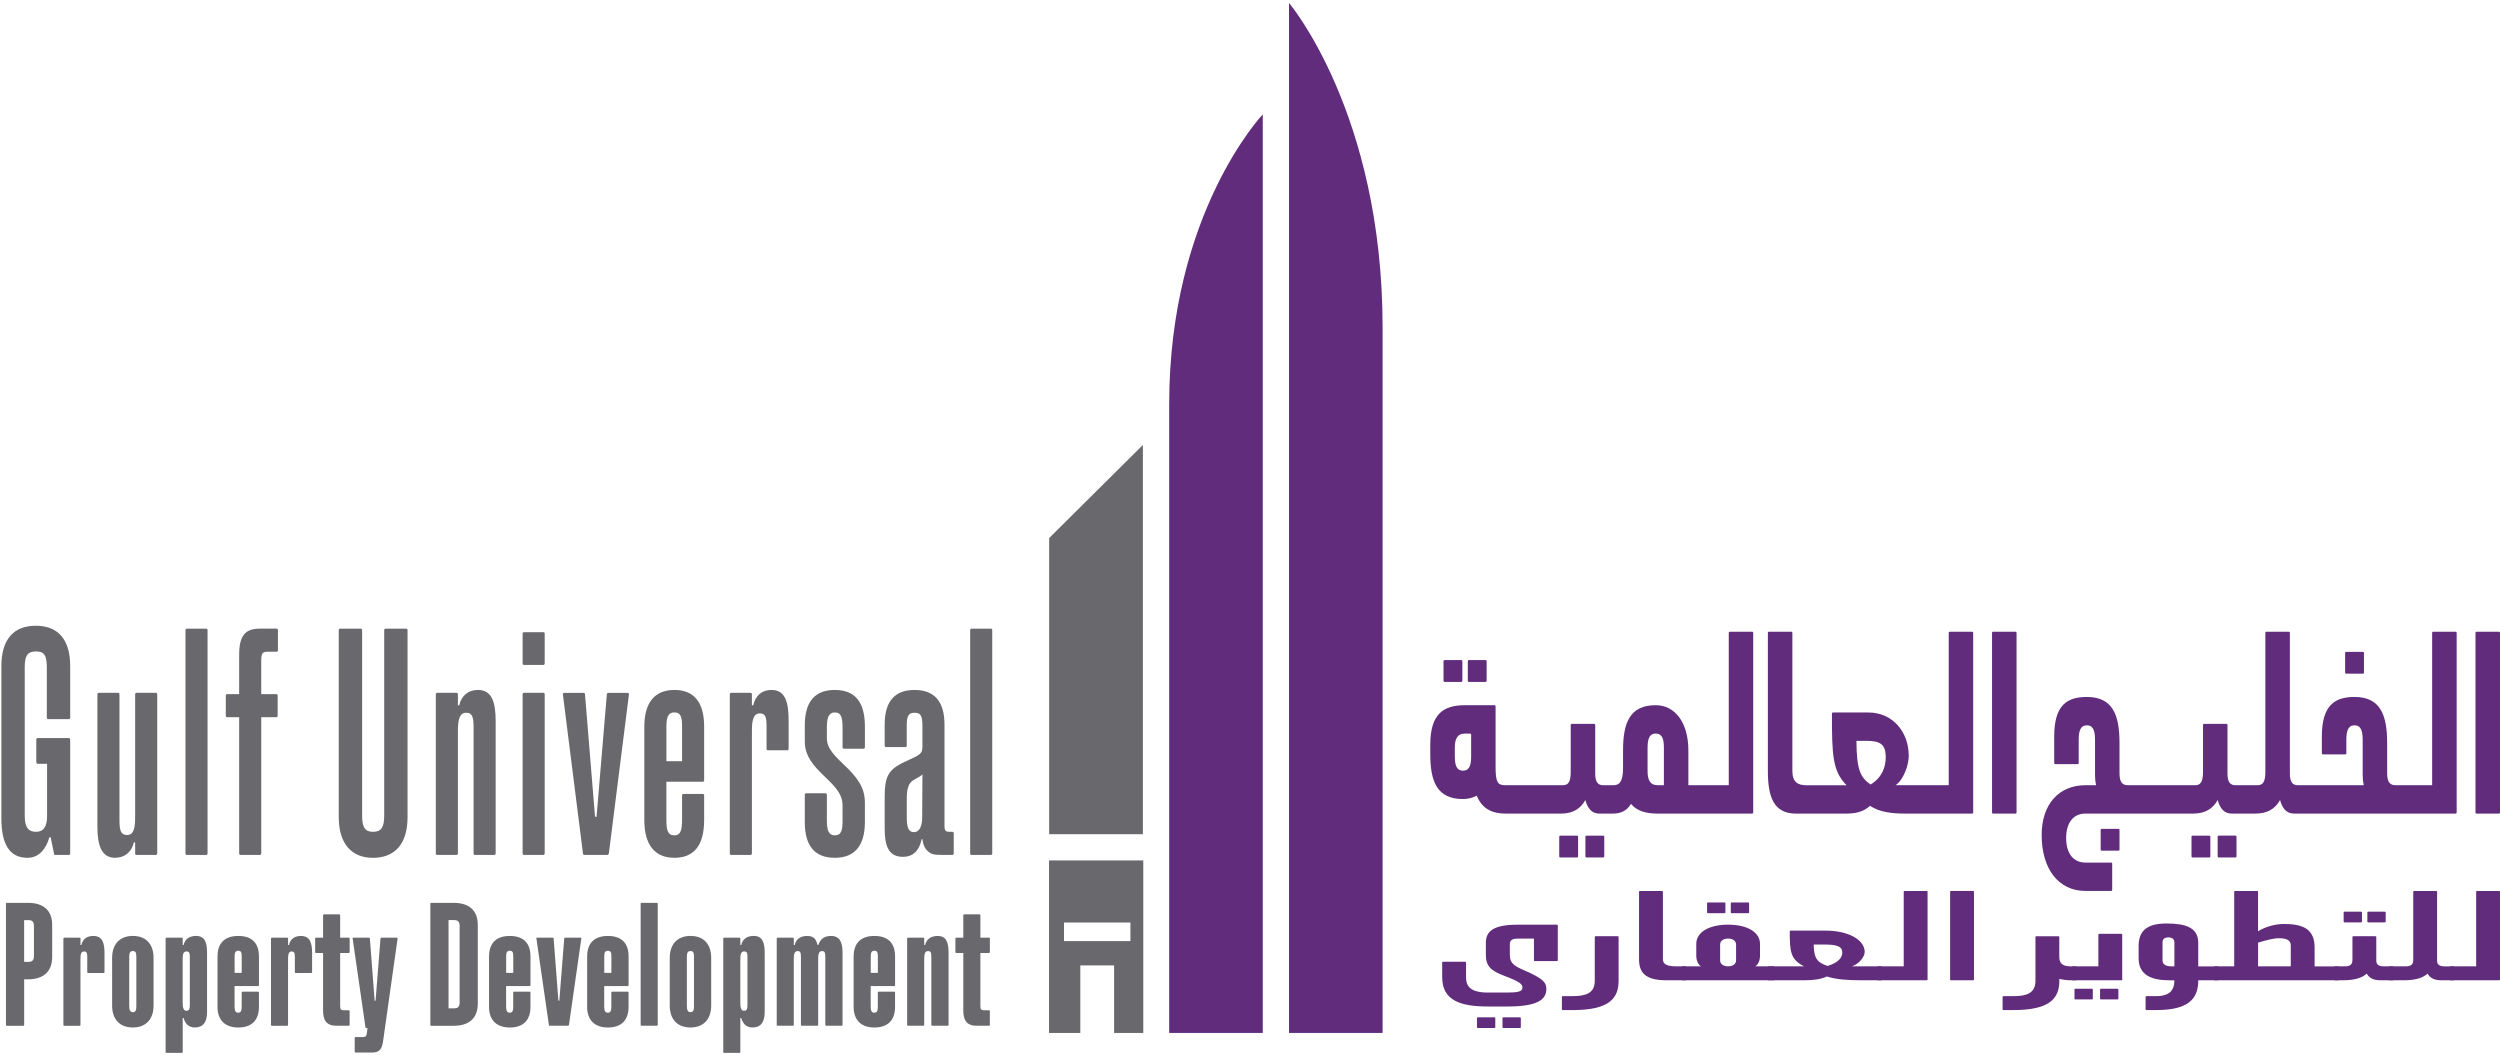 <svg width="839" height="354" viewBox="0 0 839 354" fill="none" xmlns="http://www.w3.org/2000/svg">
<path d="M383.554 149.329L352.099 180.569V279.958H383.554V149.329Z" fill="#69686C"/>
<path d="M352.05 288.759V346.66H362.556V323.993H373.892V346.66H383.684V288.759H352.05ZM379.37 315.832H357.084V309.598H379.37V315.832Z" fill="#69686C"/>
<path d="M432.594 0.987V346.66H464V109.921C464 38.006 432.594 0.987 432.594 0.987Z" fill="#612C7C"/>
<path d="M392.38 346.66H423.786V38.388C423.786 38.388 392.38 71.45 392.38 135.611V346.66Z" fill="#612C7C"/>
<path d="M9.25 287.883C12.87 287.883 15.367 285.192 16.572 280.987H17.004L18.124 286.483C18.124 286.805 18.294 286.915 18.555 286.915H23.121C23.377 286.915 23.552 286.701 23.552 286.374V248.244C23.552 247.921 23.382 247.703 23.121 247.703H12.609C12.348 247.703 12.178 247.916 12.178 248.244V255.675C12.178 256.107 12.348 256.321 12.609 256.321H15.798V273.879C15.798 277.433 14.593 279.156 12.092 279.156C9.591 279.156 8.3 277.756 8.3 273.77V224.004C8.3 220.127 9.164 218.618 12.092 218.618C14.764 218.618 15.713 219.804 15.713 224.004V240.808C15.713 241.13 15.884 241.349 16.145 241.349H23.125C23.382 241.349 23.557 241.135 23.557 240.808V223.572C23.557 214.418 19.334 210 12.011 210C4.689 210 0.461 214.423 0.461 223.577V274.633C0.461 283.251 3.133 287.883 9.25 287.883Z" fill="#69686C"/>
<path d="M45.353 282.71V286.374C45.353 286.696 45.524 286.915 45.785 286.915H52.334C52.59 286.915 52.765 286.701 52.765 286.374V233.054C52.765 232.731 52.595 232.513 52.334 232.513H45.785C45.529 232.513 45.353 232.726 45.353 233.054V274.202C45.353 278.079 44.836 280.233 42.596 280.233C40.612 280.233 40.095 278.724 40.095 275.383V233.054C40.095 232.731 39.924 232.513 39.663 232.513H33.114C32.853 232.513 32.683 232.726 32.683 233.054V277.324C32.683 283.897 34.149 287.878 38.629 287.878C41.818 287.878 44.228 285.937 44.921 282.706H45.353V282.71Z" fill="#69686C"/>
<path d="M62.675 286.914H69.224C69.48 286.914 69.656 286.701 69.656 286.373V211.514C69.656 211.191 69.485 210.973 69.224 210.973H62.675C62.419 210.973 62.243 211.186 62.243 211.514V286.373C62.243 286.696 62.414 286.914 62.675 286.914Z" fill="#69686C"/>
<path d="M93.183 240.162V233.486C93.183 233.163 93.012 232.945 92.751 232.945H87.669V222.063C87.669 219.263 88.015 218.722 89.823 218.722H92.841C93.097 218.722 93.273 218.509 93.273 218.186V211.509C93.273 211.187 93.102 210.968 92.841 210.968H87.242C82.245 210.968 80.261 213.336 80.261 219.8V232.94H76.213C75.957 232.94 75.781 233.153 75.781 233.481V240.158C75.781 240.48 75.952 240.699 76.213 240.699H80.261V286.369C80.261 286.692 80.432 286.91 80.693 286.91H87.242C87.498 286.91 87.673 286.696 87.673 286.369V240.699H92.756C93.012 240.699 93.188 240.485 93.188 240.158L93.183 240.162Z" fill="#69686C"/>
<path d="M136.352 210.973H129.371C129.115 210.973 128.939 211.186 128.939 211.514V273.774C128.939 277.542 127.99 279.16 125.233 279.16C122.647 279.16 121.527 277.87 121.527 273.774V211.514C121.527 211.191 121.356 210.973 121.095 210.973H114.114C113.858 210.973 113.683 211.186 113.683 211.514V274.206C113.683 283.36 118.162 287.887 125.143 287.887C132.124 287.887 136.774 283.688 136.774 274.206V211.514C136.774 211.191 136.603 210.973 136.342 210.973H136.352Z" fill="#69686C"/>
<path d="M166.344 286.374V242.103C166.344 235.749 165.138 231.544 160.398 231.544C157.209 231.544 154.883 233.376 154.105 236.717H153.673V233.053C153.673 232.731 153.502 232.513 153.241 232.513H146.693C146.432 232.513 146.261 232.726 146.261 233.053V286.374C146.261 286.696 146.432 286.915 146.693 286.915H153.241C153.502 286.915 153.673 286.701 153.673 286.374V245.226C153.673 241.458 154.276 239.194 156.43 239.194C158.414 239.194 158.931 240.485 158.931 244.039V286.369C158.931 286.692 159.102 286.91 159.363 286.91H165.912C166.168 286.91 166.344 286.696 166.344 286.369V286.374Z" fill="#69686C"/>
<path d="M175.821 223.145H182.369C182.626 223.145 182.801 222.932 182.801 222.604V212.696C182.801 212.373 182.63 212.16 182.369 212.16H175.821C175.564 212.16 175.389 212.373 175.389 212.696V222.604C175.389 222.927 175.56 223.145 175.821 223.145Z" fill="#69686C"/>
<path d="M182.801 286.374V233.054C182.801 232.731 182.63 232.513 182.369 232.513H175.821C175.564 232.513 175.389 232.726 175.389 233.054V286.374C175.389 286.696 175.56 286.915 175.821 286.915H182.369C182.626 286.915 182.801 286.701 182.801 286.374Z" fill="#69686C"/>
<path d="M210.632 232.518H204.084C203.823 232.518 203.652 232.84 203.652 233.059L200.206 274.097H199.689L196.329 233.059C196.329 232.736 196.159 232.518 195.898 232.518H189.349C188.661 232.518 189.093 233.381 188.917 233.163L195.637 286.374C195.637 286.697 195.807 286.915 196.068 286.915H203.908C204.079 286.915 204.254 286.701 204.34 286.374L211.059 233.163C211.145 232.84 210.974 232.518 210.628 232.518H210.632Z" fill="#69686C"/>
<path d="M226.318 231.544C219.854 231.544 216.233 235.64 216.233 243.826V275.17C216.233 283.569 219.769 287.878 226.318 287.878C232.866 287.878 236.311 283.783 236.311 275.17V266.984C236.311 266.661 236.141 266.447 235.88 266.447H229.331C229.075 266.447 228.899 266.661 228.899 266.984V274.956C228.899 278.297 228.553 280.342 226.313 280.342C224.073 280.342 223.641 278.619 223.641 274.956V262.352H235.88C236.136 262.352 236.311 262.138 236.311 261.816V243.826C236.311 235.749 232.952 231.544 226.318 231.544ZM228.904 255.462H223.646V244.044C223.646 241.135 223.992 239.09 226.318 239.09C228.643 239.09 228.904 240.921 228.904 244.044V255.462Z" fill="#69686C"/>
<path d="M258.89 231.544C255.701 231.544 253.546 233.376 252.773 236.717H252.341V233.053C252.341 232.731 252.17 232.513 251.909 232.513H245.361C245.1 232.513 244.929 232.726 244.929 233.053V286.374C244.929 286.696 245.1 286.915 245.361 286.915H251.909C252.17 286.915 252.341 286.701 252.341 286.374V245.335C252.341 242.103 252.688 239.412 255.013 239.412C256.996 239.412 257.253 240.921 257.253 243.83V251.262C257.253 251.585 257.424 251.798 257.685 251.798H264.233C264.49 251.798 264.665 251.585 264.665 251.262V241.89C264.665 235.426 263.46 231.549 258.89 231.549V231.544Z" fill="#69686C"/>
<path d="M280.178 231.544C273.629 231.544 270.094 235.312 270.094 243.394V248.889C270.094 258.907 282.759 262.138 282.759 270.215V275.388C282.759 278.51 282.413 280.342 280.173 280.342C278.189 280.342 277.501 278.833 277.501 275.388V266.77C277.501 266.447 277.33 266.229 277.069 266.229H270.521C270.264 266.229 270.089 266.443 270.089 266.77V275.924C270.089 284.001 273.534 287.883 280.173 287.883C286.812 287.883 290.257 283.787 290.257 275.924V269.247C290.257 258.584 277.506 255.139 277.506 247.812V244.044C277.506 241.031 278.023 239.09 280.178 239.09C282.332 239.09 282.764 240.812 282.764 244.476V250.726C282.764 251.048 282.935 251.267 283.196 251.267H289.83C290.091 251.267 290.262 251.053 290.262 250.726V243.83C290.262 235.431 286.817 231.549 280.178 231.549V231.544Z" fill="#69686C"/>
<path d="M319.642 279.156C317.573 279.156 316.971 279.265 316.971 277.111V243.18C316.971 235.208 313.44 231.549 306.887 231.549C300.333 231.549 296.893 235.317 296.893 243.18V250.18C296.893 250.503 297.063 250.721 297.324 250.721H303.873C304.129 250.721 304.305 250.507 304.305 250.18V243.717C304.305 240.699 304.651 239.194 306.891 239.194C308.96 239.194 309.563 240.162 309.563 243.717V250.935C309.478 252.334 309.131 252.875 307.494 253.844L302.497 256.212C298.274 258.475 296.897 260.63 296.897 267.197V278.079C296.897 284.219 298.364 287.56 303.1 287.56C306.203 287.56 308.528 285.619 309.302 281.633H309.563C309.819 283.787 310.597 285.187 311.888 286.051C313.179 287.019 314.128 286.915 319.642 286.915C319.899 286.915 320.074 286.701 320.074 286.374V279.697C320.074 279.374 319.903 279.156 319.642 279.156ZM309.478 274.524C309.478 276.57 308.875 279.265 306.72 279.265C304.827 279.265 304.31 277.647 304.31 274.092V268.17C304.31 264.616 304.912 262.675 306.72 261.707L308.789 260.52C309.05 260.307 309.307 260.198 309.568 259.875L309.482 274.524H309.478Z" fill="#69686C"/>
<path d="M332.568 210.973H326.019C325.758 210.973 325.587 211.186 325.587 211.514V286.373C325.587 286.696 325.758 286.914 326.019 286.914H332.568C332.829 286.914 332.999 286.701 332.999 286.373V211.514C332.999 211.191 332.829 210.973 332.568 210.973Z" fill="#69686C"/>
<path d="M484.8 228.852H490.417C490.627 228.852 490.771 228.69 490.771 228.443V221.931C490.771 221.689 490.633 221.522 490.417 221.522H484.8C484.59 221.522 484.446 221.684 484.446 221.931V228.443C484.446 228.685 484.585 228.852 484.8 228.852Z" fill="#612C7C"/>
<path d="M492.947 228.852H498.565C498.775 228.852 498.918 228.69 498.918 228.443V221.931C498.918 221.689 498.78 221.522 498.565 221.522H492.947C492.737 221.522 492.594 221.684 492.594 221.931V228.443C492.594 228.685 492.732 228.852 492.947 228.852Z" fill="#612C7C"/>
<path d="M529.253 280.445H523.636C523.426 280.445 523.282 280.606 523.282 280.853V287.366C523.282 287.608 523.42 287.774 523.636 287.774H529.253C529.463 287.774 529.607 287.613 529.607 287.366V280.853C529.607 280.611 529.468 280.445 529.253 280.445Z" fill="#612C7C"/>
<path d="M538.037 280.445H532.419C532.209 280.445 532.065 280.606 532.065 280.853V287.366C532.065 287.608 532.204 287.774 532.419 287.774H538.037C538.247 287.774 538.39 287.613 538.39 287.366V280.853C538.39 280.611 538.252 280.445 538.037 280.445Z" fill="#612C7C"/>
<path d="M588.044 212.005H580.526C580.316 212.005 580.173 212.167 580.173 212.414V263.523H566.617V251.803C566.617 242.689 562.264 236.665 555.658 236.665C546.881 236.665 544.699 242.689 544.699 251.803V257.746C544.699 262.384 543.434 263.523 541.468 263.523H538.027C536.413 263.523 535.359 262.626 535.359 259.697V243.339C535.359 243.097 535.22 242.931 535.005 242.931H527.487C527.277 242.931 527.134 243.092 527.134 243.339V259.047C527.134 262.545 526.223 263.523 524.466 263.523H505.149C502.553 263.523 501.918 262.384 501.918 257.418V237.073C501.918 236.831 501.78 236.665 501.565 236.665H491.661C484.635 236.665 480 239.352 480 249.933V253.023C480 262.137 482.176 268.16 490.959 268.16C492.644 268.16 494.262 267.752 495.594 267.021C497.488 271.659 501.001 273.045 505.354 273.045H523.898C527.902 273.045 530.499 271.336 532.045 268.488C532.818 271.336 534.222 273.045 536.751 273.045H541.248C544.197 273.045 546.092 271.906 547.357 269.789C549.395 272.228 552.483 273.045 556.35 273.045H588.028C588.238 273.045 588.382 272.884 588.382 272.637V212.414C588.382 212.172 588.244 212.005 588.028 212.005H588.044ZM493.714 253.915C493.714 256.763 493.151 258.634 490.974 258.634C489.361 258.634 488.235 257.656 488.235 253.915V250.986C488.235 248.138 488.936 246.187 491.676 246.187H493.361C493.571 246.187 493.714 246.349 493.714 246.596V253.92V253.915ZM558.403 263.518H556.365C553.625 263.518 552.924 261.567 552.924 258.714V250.901C552.924 247.156 554.045 246.183 555.663 246.183C557.84 246.183 558.403 248.053 558.403 250.901V263.513V263.518Z" fill="#612C7C"/>
<path d="M661.864 212.004H654.346C654.136 212.004 653.992 212.166 653.992 212.413V263.522H636.151C638.819 261.732 640.575 256.767 640.575 253.677C640.575 245.621 635.168 239.109 627.02 239.109H615.149C614.939 239.109 614.796 239.27 614.796 239.517C614.796 253.515 615.006 258.803 619.712 263.527H606.228C603.417 263.527 601.522 262.549 601.522 258.723V212.417C601.522 212.175 601.384 212.009 601.169 212.009H593.651C593.441 212.009 593.298 212.171 593.298 212.417V258.723C593.298 267.348 595.193 273.044 602.71 273.044H619.425C622.585 273.044 625.253 272.555 627.573 270.438C630.804 272.555 634.737 273.044 639.582 273.044H661.848C662.058 273.044 662.202 272.883 662.202 272.636V212.413C662.202 212.171 662.063 212.004 661.848 212.004H661.864ZM627.798 263.275C624.219 260.916 623.092 258.068 623.02 248.626H626.462C631.168 248.626 632.853 249.927 632.853 254.161C632.853 257.337 631.66 260.916 627.793 263.275H627.798Z" fill="#612C7C"/>
<path d="M676.402 212.004H668.885C668.675 212.004 668.531 212.166 668.531 212.413V272.636C668.531 272.878 668.67 273.044 668.885 273.044H676.402C676.612 273.044 676.756 272.883 676.756 272.636V212.413C676.756 212.171 676.617 212.004 676.402 212.004Z" fill="#612C7C"/>
<path d="M711.308 285.087V278.574C711.308 278.332 711.17 278.166 710.955 278.166H705.337C705.127 278.166 704.983 278.327 704.983 278.574V285.087C704.983 285.329 705.122 285.495 705.337 285.495H710.955C711.165 285.495 711.308 285.334 711.308 285.087Z" fill="#612C7C"/>
<path d="M741.44 280.445H735.823C735.613 280.445 735.469 280.606 735.469 280.853V287.366C735.469 287.608 735.608 287.774 735.823 287.774H741.44C741.65 287.774 741.794 287.613 741.794 287.366V280.853C741.794 280.611 741.655 280.445 741.44 280.445Z" fill="#612C7C"/>
<path d="M750.217 287.769C750.427 287.769 750.57 287.607 750.57 287.36V280.848C750.57 280.606 750.432 280.439 750.217 280.439H744.599C744.389 280.439 744.246 280.601 744.246 280.848V287.36C744.246 287.602 744.384 287.769 744.599 287.769H750.217Z" fill="#612C7C"/>
<path d="M787.375 226.085H792.993C793.203 226.085 793.346 225.923 793.346 225.676V219.168C793.346 218.926 793.208 218.76 792.993 218.76H787.375C787.165 218.76 787.022 218.922 787.022 219.168V225.676C787.022 225.923 787.16 226.085 787.375 226.085Z" fill="#612C7C"/>
<path d="M808.653 273.04H824.103C824.313 273.04 824.457 272.878 824.457 272.631V212.408C824.457 212.166 824.318 212 824.103 212H816.586C816.376 212 816.232 212.161 816.232 212.408V263.517H803.942C802.257 263.517 801.13 262.701 801.13 259.53V249.438C801.13 240.078 798.954 233.897 790.171 233.897C783.57 233.897 779.212 236.665 779.212 247.16V252.775C779.212 253.017 779.351 253.184 779.566 253.184H787.083C787.293 253.184 787.437 253.022 787.437 252.775V248.218C787.437 245.37 788 243.415 790.176 243.415C791.79 243.415 792.916 244.392 792.916 248.218V260.342C792.916 261.481 793.055 262.54 793.27 263.517H771.147C769.534 263.517 768.479 262.62 768.479 259.691V212.408C768.479 212.166 768.34 212 768.125 212H760.608C760.398 212 760.254 212.161 760.254 212.408V259.041C760.254 262.54 759.343 263.517 757.586 263.517H750.212C748.594 263.517 747.544 262.62 747.544 259.691V243.334C747.544 243.092 747.405 242.926 747.196 242.926H739.678C739.468 242.926 739.33 243.087 739.33 243.334V259.041C739.33 262.54 738.418 263.517 736.662 263.517H714.119C712.434 263.517 711.307 262.701 711.307 259.53V249.438C711.307 240.078 709.131 233.897 700.348 233.897C693.747 233.897 689.389 236.584 689.389 247.16V256.032C689.389 256.274 689.527 256.44 689.743 256.44H697.26C697.47 256.44 697.614 256.278 697.614 256.032V248.218C697.614 245.37 698.177 243.415 700.353 243.415C701.966 243.415 703.093 244.392 703.093 248.218V260.342C703.093 261.481 703.231 262.54 703.446 263.517H699.862C691.013 263.517 685.18 269.864 685.18 280.203C685.18 291.842 691.007 299 699.862 299H708.501C708.711 299 708.854 298.839 708.854 298.592V289.886C708.854 289.644 708.716 289.478 708.501 289.478H699.862C695.929 289.478 693.399 286.549 693.399 281.256C693.399 275.964 695.929 273.035 699.862 273.035H736.103C740.108 273.035 742.704 271.326 744.251 268.478C745.024 271.326 746.427 273.035 748.957 273.035H757.033C761.038 273.035 763.634 271.326 765.181 268.478C765.954 271.326 767.357 273.035 769.887 273.035H808.658L808.653 273.04Z" fill="#612C7C"/>
<path d="M838.646 212.004H831.129C830.919 212.004 830.775 212.166 830.775 212.413V272.636C830.775 272.878 830.914 273.044 831.129 273.044H838.646C838.856 273.044 839 272.883 839 272.636V212.413C839 212.171 838.862 212.004 838.646 212.004Z" fill="#612C7C"/>
<path d="M2 343.953V303.29C2 303.111 2.102 303 2.264 303H9.49C14.271 303 17.509 305.275 17.509 310.422V321.176C17.509 326.493 14.057 328.657 9.49 328.657H8.11V343.961C8.11 344.14 8.007 344.251 7.846 344.251H2.264C2.102 344.251 2 344.132 2 343.961V343.953ZM9.533 322.803C10.811 322.803 11.39 322.275 11.39 320.818V310.771C11.39 309.365 10.862 308.786 9.533 308.786H8.101V322.803H9.533Z" fill="#69686C"/>
<path d="M21.275 343.953V314.981C21.275 314.802 21.377 314.691 21.539 314.691H26.746C26.908 314.691 27.01 314.81 27.01 314.981V317.145H27.325C27.7 315.219 29.132 314.103 31.305 314.103C34.227 314.103 35.071 316.208 35.071 319.77V326.254C35.071 326.433 34.969 326.544 34.807 326.544H29.549C29.387 326.544 29.285 326.425 29.285 326.254V321.176C29.285 320.008 29.183 319.309 28.22 319.309C27.104 319.309 27.001 320.417 27.001 322.053V343.961C27.001 344.14 26.899 344.251 26.737 344.251H21.531C21.369 344.251 21.267 344.132 21.267 343.961L21.275 343.953Z" fill="#69686C"/>
<path d="M37.627 337.459V321.457C37.627 316.787 40.286 314.094 44.58 314.094C49.096 314.094 51.534 316.957 51.534 321.457V337.459C51.534 342.138 48.875 344.822 44.58 344.822C40.064 344.822 37.627 341.959 37.627 337.459ZM45.756 337.638V321.278C45.756 319.931 45.654 319.173 44.589 319.173C43.524 319.173 43.37 319.991 43.37 321.278V337.638C43.37 339.044 43.745 339.683 44.589 339.683C45.594 339.683 45.756 338.865 45.756 337.638Z" fill="#69686C"/>
<path d="M55.581 353.062V314.972C55.581 314.793 55.683 314.682 55.845 314.682H61.052C61.214 314.682 61.316 314.801 61.316 314.972V317.136H61.631C62.006 315.211 63.54 314.094 65.772 314.094C68.695 314.094 69.488 316.199 69.488 319.761V339.683C69.488 343.126 68.107 344.822 65.346 344.822C63.165 344.822 62.057 343.305 61.631 341.669H61.316V353.062C61.316 353.241 61.214 353.351 61.052 353.351H55.845C55.683 353.351 55.581 353.232 55.581 353.062ZM63.702 336.999V321.226C63.702 319.94 63.599 319.301 62.586 319.301C61.469 319.301 61.307 320.298 61.307 322.045V336.471C61.307 338.167 61.572 339.215 62.586 339.215C63.599 339.215 63.702 338.397 63.702 336.991V336.999Z" fill="#69686C"/>
<path d="M72.998 337.877V320.997C72.998 316.148 75.81 314.103 79.951 314.103C84.305 314.103 86.904 316.267 86.904 320.997V330.634C86.904 330.813 86.802 330.924 86.64 330.924H78.724V337.758C78.724 339.215 79.039 339.863 79.943 339.863C80.948 339.863 81.11 339.045 81.11 337.758V333.088C81.11 332.909 81.212 332.799 81.374 332.799H86.632C86.794 332.799 86.896 332.918 86.896 333.088V337.877C86.896 342.726 84.135 344.831 79.943 344.831C75.75 344.831 72.989 342.555 72.989 337.877H72.998ZM81.118 326.484V321.107C81.118 319.821 81.016 319.062 79.951 319.062C78.886 319.062 78.733 319.88 78.733 321.107V326.484H81.118Z" fill="#69686C"/>
<path d="M90.944 343.953V314.981C90.944 314.802 91.046 314.691 91.208 314.691H96.415C96.577 314.691 96.679 314.81 96.679 314.981V317.145H96.994C97.369 315.219 98.801 314.103 100.974 314.103C103.896 314.103 104.74 316.208 104.74 319.77V326.254C104.74 326.433 104.638 326.544 104.476 326.544H99.218C99.056 326.544 98.954 326.425 98.954 326.254V321.176C98.954 320.008 98.852 319.309 97.889 319.309C96.773 319.309 96.67 320.417 96.67 322.053V343.961C96.67 344.14 96.568 344.251 96.406 344.251H91.2C91.038 344.251 90.936 344.132 90.936 343.961L90.944 343.953Z" fill="#69686C"/>
<path d="M108.422 339.215V319.821H106.036C105.874 319.821 105.771 319.702 105.771 319.531V314.973C105.771 314.794 105.874 314.683 106.036 314.683H108.422V307.15C108.422 306.971 108.524 306.86 108.686 306.86H113.892C114.054 306.86 114.156 306.98 114.156 307.15V314.683H117.079C117.241 314.683 117.343 314.802 117.343 314.973V319.531C117.343 319.71 117.241 319.821 117.079 319.821H114.156V337.639C114.156 338.687 114.421 339.045 115.375 339.045H117.071C117.233 339.045 117.335 339.164 117.335 339.335V343.953C117.335 344.132 117.233 344.243 117.071 344.243H112.878C109.64 344.243 108.422 342.436 108.422 339.215Z" fill="#69686C"/>
<path d="M133.432 314.972L128.651 348.801C128.225 352.244 127.373 353.241 124.723 353.241H119.303C119.142 353.241 119.039 353.122 119.039 352.951V348.333C119.039 348.154 119.142 348.043 119.303 348.043H121.8C122.703 348.043 123.019 347.694 123.129 346.637L123.342 345.001L122.916 345.06C122.814 345.06 122.703 344.941 122.652 344.771L118.349 314.981L118.4 315.04C118.298 314.921 118.187 314.691 118.613 314.691H123.871C124.033 314.691 124.135 314.81 124.135 314.981L125.728 335.841H126.044L127.688 314.981C127.688 314.802 127.791 314.691 127.952 314.691H133.159C133.372 314.691 133.534 314.87 133.423 314.981L133.432 314.972Z" fill="#69686C"/>
<path d="M144.423 343.953V303.29C144.423 303.111 144.525 303 144.687 303H152.279C157.06 303 160.349 305.216 160.349 310.422V336.77C160.349 342.146 156.949 344.251 152.279 344.251H144.687C144.525 344.251 144.423 344.132 144.423 343.961V343.953ZM152.39 338.397C153.668 338.397 154.248 337.869 154.248 336.412V310.763C154.248 309.357 153.719 308.777 152.39 308.777H150.533V338.397H152.39Z" fill="#69686C"/>
<path d="M164.125 337.877V320.997C164.125 316.148 166.937 314.103 171.078 314.103C175.432 314.103 178.031 316.267 178.031 320.997V330.634C178.031 330.813 177.929 330.924 177.767 330.924H169.851V337.758C169.851 339.215 170.166 339.863 171.07 339.863C172.075 339.863 172.237 339.045 172.237 337.758V333.088C172.237 332.909 172.339 332.799 172.501 332.799H177.759C177.921 332.799 178.023 332.918 178.023 333.088V337.877C178.023 342.726 175.262 344.831 171.07 344.831C166.877 344.831 164.116 342.555 164.116 337.877H164.125ZM172.254 326.484V321.107C172.254 319.821 172.152 319.062 171.087 319.062C170.021 319.062 169.868 319.88 169.868 321.107V326.484H172.254Z" fill="#69686C"/>
<path d="M195.09 314.972L190.949 343.944C190.898 344.123 190.787 344.234 190.685 344.234H184.473C184.311 344.234 184.208 344.115 184.208 343.944L180.016 314.972L180.067 315.032C179.965 314.913 179.854 314.683 180.28 314.683H185.538C185.7 314.683 185.802 314.802 185.802 314.972L187.395 335.832H187.711L189.355 314.972C189.355 314.793 189.458 314.683 189.619 314.683H194.826C195.039 314.683 195.201 314.862 195.09 314.972Z" fill="#69686C"/>
<path d="M197.05 337.877V320.997C197.05 316.148 199.862 314.103 204.003 314.103C208.357 314.103 210.956 316.267 210.956 320.997V330.634C210.956 330.813 210.854 330.924 210.692 330.924H202.776V337.758C202.776 339.215 203.091 339.863 203.994 339.863C205 339.863 205.162 339.045 205.162 337.758V333.088C205.162 332.909 205.264 332.799 205.426 332.799H210.683C210.845 332.799 210.948 332.918 210.948 333.088V337.877C210.948 342.726 208.187 344.831 203.994 344.831C199.802 344.831 197.041 342.555 197.041 337.877H197.05ZM205.179 326.484V321.107C205.179 319.821 205.077 319.062 204.011 319.062C202.946 319.062 202.793 319.88 202.793 321.107V326.484H205.179Z" fill="#69686C"/>
<path d="M215.004 343.953V303.29C215.004 303.111 215.106 303 215.268 303H220.475C220.636 303 220.739 303.119 220.739 303.29V343.953C220.739 344.132 220.636 344.243 220.475 344.243H215.268C215.106 344.243 215.004 344.123 215.004 343.953Z" fill="#69686C"/>
<path d="M224.77 337.459V321.457C224.77 316.787 227.428 314.094 231.723 314.094C236.239 314.094 238.676 316.957 238.676 321.457V337.459C238.676 342.138 236.018 344.822 231.723 344.822C227.207 344.822 224.77 341.959 224.77 337.459ZM232.899 337.638V321.278C232.899 319.931 232.797 319.173 231.731 319.173C230.666 319.173 230.513 319.991 230.513 321.278V337.638C230.513 339.044 230.888 339.683 231.731 339.683C232.737 339.683 232.899 338.865 232.899 337.638Z" fill="#69686C"/>
<path d="M242.725 353.062V314.972C242.725 314.793 242.827 314.682 242.989 314.682H248.195C248.357 314.682 248.459 314.801 248.459 314.972V317.136H248.775C249.15 315.211 250.683 314.094 252.916 314.094C255.839 314.094 256.631 316.199 256.631 319.761V339.683C256.631 343.126 255.251 344.822 252.49 344.822C250.308 344.822 249.201 343.305 248.775 341.669H248.459V353.062C248.459 353.241 248.357 353.351 248.195 353.351H242.989C242.827 353.351 242.725 353.232 242.725 353.062ZM250.845 336.999V321.226C250.845 319.94 250.743 319.301 249.729 319.301C248.613 319.301 248.451 320.298 248.451 322.045V336.471C248.451 338.167 248.715 339.215 249.729 339.215C250.743 339.215 250.845 338.397 250.845 336.991V336.999Z" fill="#69686C"/>
<path d="M260.67 343.953V314.981C260.67 314.802 260.772 314.691 260.934 314.691H266.14C266.302 314.691 266.404 314.81 266.404 314.981V317.145H266.72C267.095 315.219 268.628 314.103 270.861 314.103C273.094 314.103 273.886 315.151 274.363 317.145H274.627C275.318 315.1 276.698 314.103 278.879 314.103C281.802 314.103 282.757 316.148 282.757 319.77V343.953C282.757 344.132 282.654 344.243 282.492 344.243H277.235C277.073 344.243 276.971 344.123 276.971 343.953V321.167C276.971 319.65 276.758 319.182 275.854 319.182C274.738 319.182 274.576 320.349 274.576 321.985V343.953C274.576 344.132 274.474 344.243 274.312 344.243H269.055C268.893 344.243 268.79 344.123 268.79 343.953V321.167C268.79 319.65 268.577 319.182 267.674 319.182C266.558 319.182 266.396 320.349 266.396 321.985V343.953C266.396 344.132 266.294 344.243 266.132 344.243H260.925C260.763 344.243 260.661 344.123 260.661 343.953H260.67Z" fill="#69686C"/>
<path d="M286.48 337.877V320.997C286.48 316.148 289.292 314.103 293.434 314.103C297.788 314.103 300.387 316.267 300.387 320.997V330.634C300.387 330.813 300.285 330.924 300.123 330.924H292.206V337.758C292.206 339.215 292.522 339.863 293.425 339.863C294.43 339.863 294.592 339.045 294.592 337.758V333.088C294.592 332.909 294.695 332.799 294.857 332.799H300.114C300.276 332.799 300.378 332.918 300.378 333.088V337.877C300.378 342.726 297.617 344.831 293.425 344.831C289.233 344.831 286.472 342.555 286.472 337.877H286.48ZM294.609 326.484V321.107C294.609 319.821 294.507 319.062 293.442 319.062C292.377 319.062 292.223 319.88 292.223 321.107V326.484H294.609Z" fill="#69686C"/>
<path d="M304.435 343.953V314.981C304.435 314.802 304.538 314.691 304.699 314.691H309.906C310.068 314.691 310.17 314.81 310.17 314.981V317.145H310.485C310.86 315.219 312.454 314.103 314.627 314.103C317.549 314.103 318.342 316.208 318.342 319.77V343.953C318.342 344.132 318.24 344.243 318.078 344.243H312.82C312.658 344.243 312.556 344.123 312.556 343.953V321.167C312.556 319.65 312.343 319.182 311.44 319.182C310.323 319.182 310.162 320.349 310.162 321.985V343.953C310.162 344.132 310.059 344.243 309.897 344.243H304.691C304.529 344.243 304.427 344.123 304.427 343.953H304.435Z" fill="#69686C"/>
<path d="M323.283 339.215V319.821H320.897C320.735 319.821 320.633 319.702 320.633 319.531V314.973C320.633 314.794 320.735 314.683 320.897 314.683H323.283V307.15C323.283 306.971 323.385 306.86 323.547 306.86H328.754C328.915 306.86 329.018 306.98 329.018 307.15V314.683H331.94C332.102 314.683 332.205 314.802 332.205 314.973V319.531C332.205 319.71 332.102 319.821 331.94 319.821H329.018V337.639C329.018 338.687 329.282 339.045 330.236 339.045H331.932C332.094 339.045 332.196 339.164 332.196 339.335V343.953C332.196 344.132 332.094 344.243 331.932 344.243H327.739C324.501 344.243 323.283 342.436 323.283 339.215Z" fill="#69686C"/>
<path d="M522.795 310.511V322.343C522.795 322.459 522.657 322.54 522.459 322.54H515.131C514.932 322.54 514.794 322.459 514.794 322.343V314.991H509.379C507.803 314.991 506.702 315.348 506.702 316.793V320.434C506.702 323.271 508.079 324.155 511.765 325.752C518.145 328.509 518.955 329.866 518.955 331.909C518.955 335.264 516.355 337.781 505.937 337.781H499.42C490.165 337.781 484 335.827 484 327.903V322.95C484 322.834 484.138 322.754 484.337 322.754H491.664C491.863 322.754 492.001 322.834 492.001 322.95V327.947C492.001 331.026 493.515 333.105 499.405 333.105H505.646C509.348 333.105 510.924 332.784 510.924 331.508C510.924 330.312 510.312 329.545 504.897 327.51C500.231 325.752 498.655 324.155 498.655 320.434V316.436C498.655 312.76 500.782 310.324 509.348 310.324H522.443C522.642 310.324 522.78 310.404 522.78 310.52L522.795 310.511ZM501.822 341.609V344.803C501.822 344.919 501.684 345 501.485 345H496.009C495.81 345 495.672 344.919 495.672 344.803V341.609C495.672 341.493 495.81 341.413 496.009 341.413H501.485C501.684 341.413 501.822 341.493 501.822 341.609ZM510.389 341.609V344.803C510.389 344.919 510.251 345 510.052 345H504.576C504.377 345 504.239 344.919 504.239 344.803V341.609C504.239 341.493 504.377 341.413 504.576 341.413H510.052C510.251 341.413 510.389 341.493 510.389 341.609Z" fill="#612C7C"/>
<path d="M524.173 338.771V334.497C524.173 334.381 524.31 334.3 524.509 334.3H527.798C532.25 334.3 535.202 333.301 535.202 329.143V314.393C535.202 314.277 535.34 314.196 535.539 314.196H542.866C543.065 314.196 543.203 314.277 543.203 314.393V329.107C543.203 335.023 540.113 338.985 527.783 338.985H524.494C524.295 338.985 524.157 338.905 524.157 338.789L524.173 338.771Z" fill="#612C7C"/>
<path d="M565.827 328.982H559.249C551.921 328.982 550.07 326.18 550.07 321.951V299.205C550.07 299.089 550.208 299.009 550.407 299.009H557.735C557.933 299.009 558.071 299.089 558.071 299.205V321.951C558.071 323.833 559.922 324.306 562.66 324.306H565.812V328.982H565.827Z" fill="#612C7C"/>
<path d="M564.468 324.306H570.847C569.96 323.789 569.271 322.388 569.271 320.746V316.748C569.271 312.867 573.524 310.315 579.964 310.315C586.405 310.315 590.658 312.876 590.658 316.748V320.746C590.658 322.388 589.969 323.78 589.082 324.306H595.461V328.982H564.483V324.306H564.468ZM573.233 302.873H578.71C578.909 302.873 579.047 302.953 579.047 303.069V306.263C579.047 306.379 578.909 306.46 578.71 306.46H573.233C573.035 306.46 572.897 306.379 572.897 306.263V303.069C572.897 302.953 573.035 302.873 573.233 302.873ZM579.949 324.306C581.525 324.306 582.626 323.503 582.626 322.343V316.945C582.626 315.785 581.525 314.981 579.949 314.981C578.373 314.981 577.272 315.785 577.272 316.945V322.343C577.272 323.503 578.373 324.306 579.949 324.306ZM581.188 302.873H586.665C586.864 302.873 587.001 302.953 587.001 303.069V306.263C587.001 306.379 586.864 306.46 586.665 306.46H581.188C580.989 306.46 580.852 306.379 580.852 306.263V303.069C580.852 302.953 580.989 302.873 581.188 302.873Z" fill="#612C7C"/>
<path d="M593.395 324.306H605.449C600.86 321.986 600.646 319.39 600.646 312.51C600.646 312.394 600.784 312.313 600.983 312.313H612.563C620.518 312.313 625.795 315.508 625.795 319.47C625.795 320.987 624.082 323.423 621.482 324.306H631.486V328.982H624.832C620.105 328.982 616.265 328.741 613.114 327.706C610.85 328.75 608.249 328.982 605.159 328.982H593.364V324.306H593.395ZM613.328 324.182C617.091 323.021 618.269 321.264 618.269 319.702C618.269 317.623 616.617 316.98 612.027 316.98H608.677C608.738 321.621 609.84 323.013 613.343 324.173L613.328 324.182Z" fill="#612C7C"/>
<path d="M630.123 324.306H638.889V299.205C638.889 299.089 639.026 299.009 639.225 299.009H646.553C646.752 299.009 646.89 299.089 646.89 299.205V328.786C646.89 328.902 646.752 328.982 646.553 328.982H630.108V324.306H630.123Z" fill="#612C7C"/>
<path d="M654.798 299H662.126C662.325 299 662.463 299.08 662.463 299.196V328.777C662.463 328.893 662.325 328.973 662.126 328.973H654.798C654.6 328.973 654.462 328.893 654.462 328.777V299.196C654.462 299.08 654.6 299 654.798 299Z" fill="#612C7C"/>
<path d="M696.806 324.306V328.982H695.016C693.716 328.982 692.339 328.821 691.116 328.5V329.098C691.116 335.014 688.025 338.976 675.695 338.976H672.406C672.208 338.976 672.07 338.896 672.07 338.78V334.506C672.07 334.39 672.208 334.309 672.406 334.309H675.695C680.147 334.309 683.1 333.31 683.1 329.152V314.401C683.1 314.285 683.237 314.205 683.436 314.205H690.764C690.963 314.205 691.1 314.285 691.1 314.401V321.237C691.1 323.717 692.752 324.315 695.139 324.315H696.791L696.806 324.306Z" fill="#612C7C"/>
<path d="M695.446 324.307H704.212V313.59C704.212 313.474 704.349 313.394 704.548 313.394H711.876C712.075 313.394 712.212 313.474 712.212 313.59V328.983H695.416V324.307H695.446ZM696.532 331.82H702.009C702.208 331.82 702.345 331.901 702.345 332.017V335.211C702.345 335.327 702.208 335.407 702.009 335.407H696.532C696.333 335.407 696.196 335.327 696.196 335.211V332.017C696.196 331.901 696.333 331.82 696.532 331.82ZM705.114 331.82H710.591C710.79 331.82 710.927 331.901 710.927 332.017V335.211C710.927 335.327 710.79 335.407 710.591 335.407H705.114C704.915 335.407 704.778 335.327 704.778 335.211V332.017C704.778 331.901 704.915 331.82 705.114 331.82Z" fill="#612C7C"/>
<path d="M744.444 328.983H737.729V329.099C737.729 335.015 734.639 338.977 723.685 338.977H720.396C720.197 338.977 720.06 338.896 720.06 338.78V334.506C720.06 334.39 720.197 334.31 720.396 334.31H723.685C726.775 334.31 729.713 333.31 729.713 329.152V328.991H728.137C722.446 328.991 717.719 327.51 717.719 321.558V317.561C717.719 312.965 719.846 309.922 727.036 309.922C733.476 309.922 737.729 311.243 737.729 316.436V324.316H744.444V328.991V328.983ZM729.713 316.151C729.713 315.553 729.3 314.589 727.8 314.589C726.561 314.589 725.751 315.071 725.751 316.151V322.388C725.751 323.352 726.5 324.307 728.703 324.307H729.728V316.151H729.713Z" fill="#612C7C"/>
<path d="M784.815 324.306V328.982H743.083V324.306H749.798V299.205C749.798 299.089 749.936 299.009 750.135 299.009H757.462C757.661 299.009 757.799 299.089 757.799 299.205V312.519C760.813 310.716 764.102 310.083 766.503 310.083C772.668 310.083 776.784 311.644 776.784 317.962V324.315H784.8L784.815 324.306ZM768.783 317.346C768.783 315.865 767.957 314.866 764.744 314.866C763.031 314.866 760.491 315.544 757.814 316.347V324.306H768.783V317.346Z" fill="#612C7C"/>
<path d="M803.188 324.306V328.982H798.874C796.411 328.982 795.035 328.143 794.285 326.742C792.77 328.143 790.246 328.982 786.33 328.982H783.454V324.306H786.881C788.594 324.306 789.481 323.824 789.481 322.111V314.393C789.481 314.277 789.619 314.196 789.818 314.196H797.146C797.344 314.196 797.482 314.277 797.482 314.393V322.423C797.482 323.86 798.507 324.306 800.083 324.306H803.173H803.188ZM786.529 309.351V306.156C786.529 306.04 786.667 305.96 786.866 305.96H792.342C792.541 305.96 792.679 306.04 792.679 306.156V309.351C792.679 309.467 792.541 309.547 792.342 309.547H786.866C786.667 309.547 786.529 309.467 786.529 309.351ZM794.484 309.351V306.156C794.484 306.04 794.621 305.96 794.82 305.96H800.297C800.496 305.96 800.634 306.04 800.634 306.156V309.351C800.634 309.467 800.496 309.547 800.297 309.547H794.82C794.621 309.547 794.484 309.467 794.484 309.351Z" fill="#612C7C"/>
<path d="M823.61 324.306V328.982H819.296C816.833 328.982 815.456 328.143 814.707 326.742C813.192 328.143 810.668 328.982 806.752 328.982H801.811V324.306H807.287C809.001 324.306 809.888 323.825 809.888 322.111V299.205C809.888 299.089 810.025 299.009 810.224 299.009H817.552C817.751 299.009 817.889 299.089 817.889 299.205V322.432C817.889 323.869 818.913 324.315 820.489 324.315H823.579L823.61 324.306Z" fill="#612C7C"/>
<path d="M822.234 324.306H830.999V299.205C830.999 299.089 831.137 299.009 831.336 299.009H838.663C838.862 299.009 839 299.089 839 299.205V328.786C839 328.902 838.862 328.982 838.663 328.982H822.218V324.306H822.234Z" fill="#612C7C"/>
</svg>
